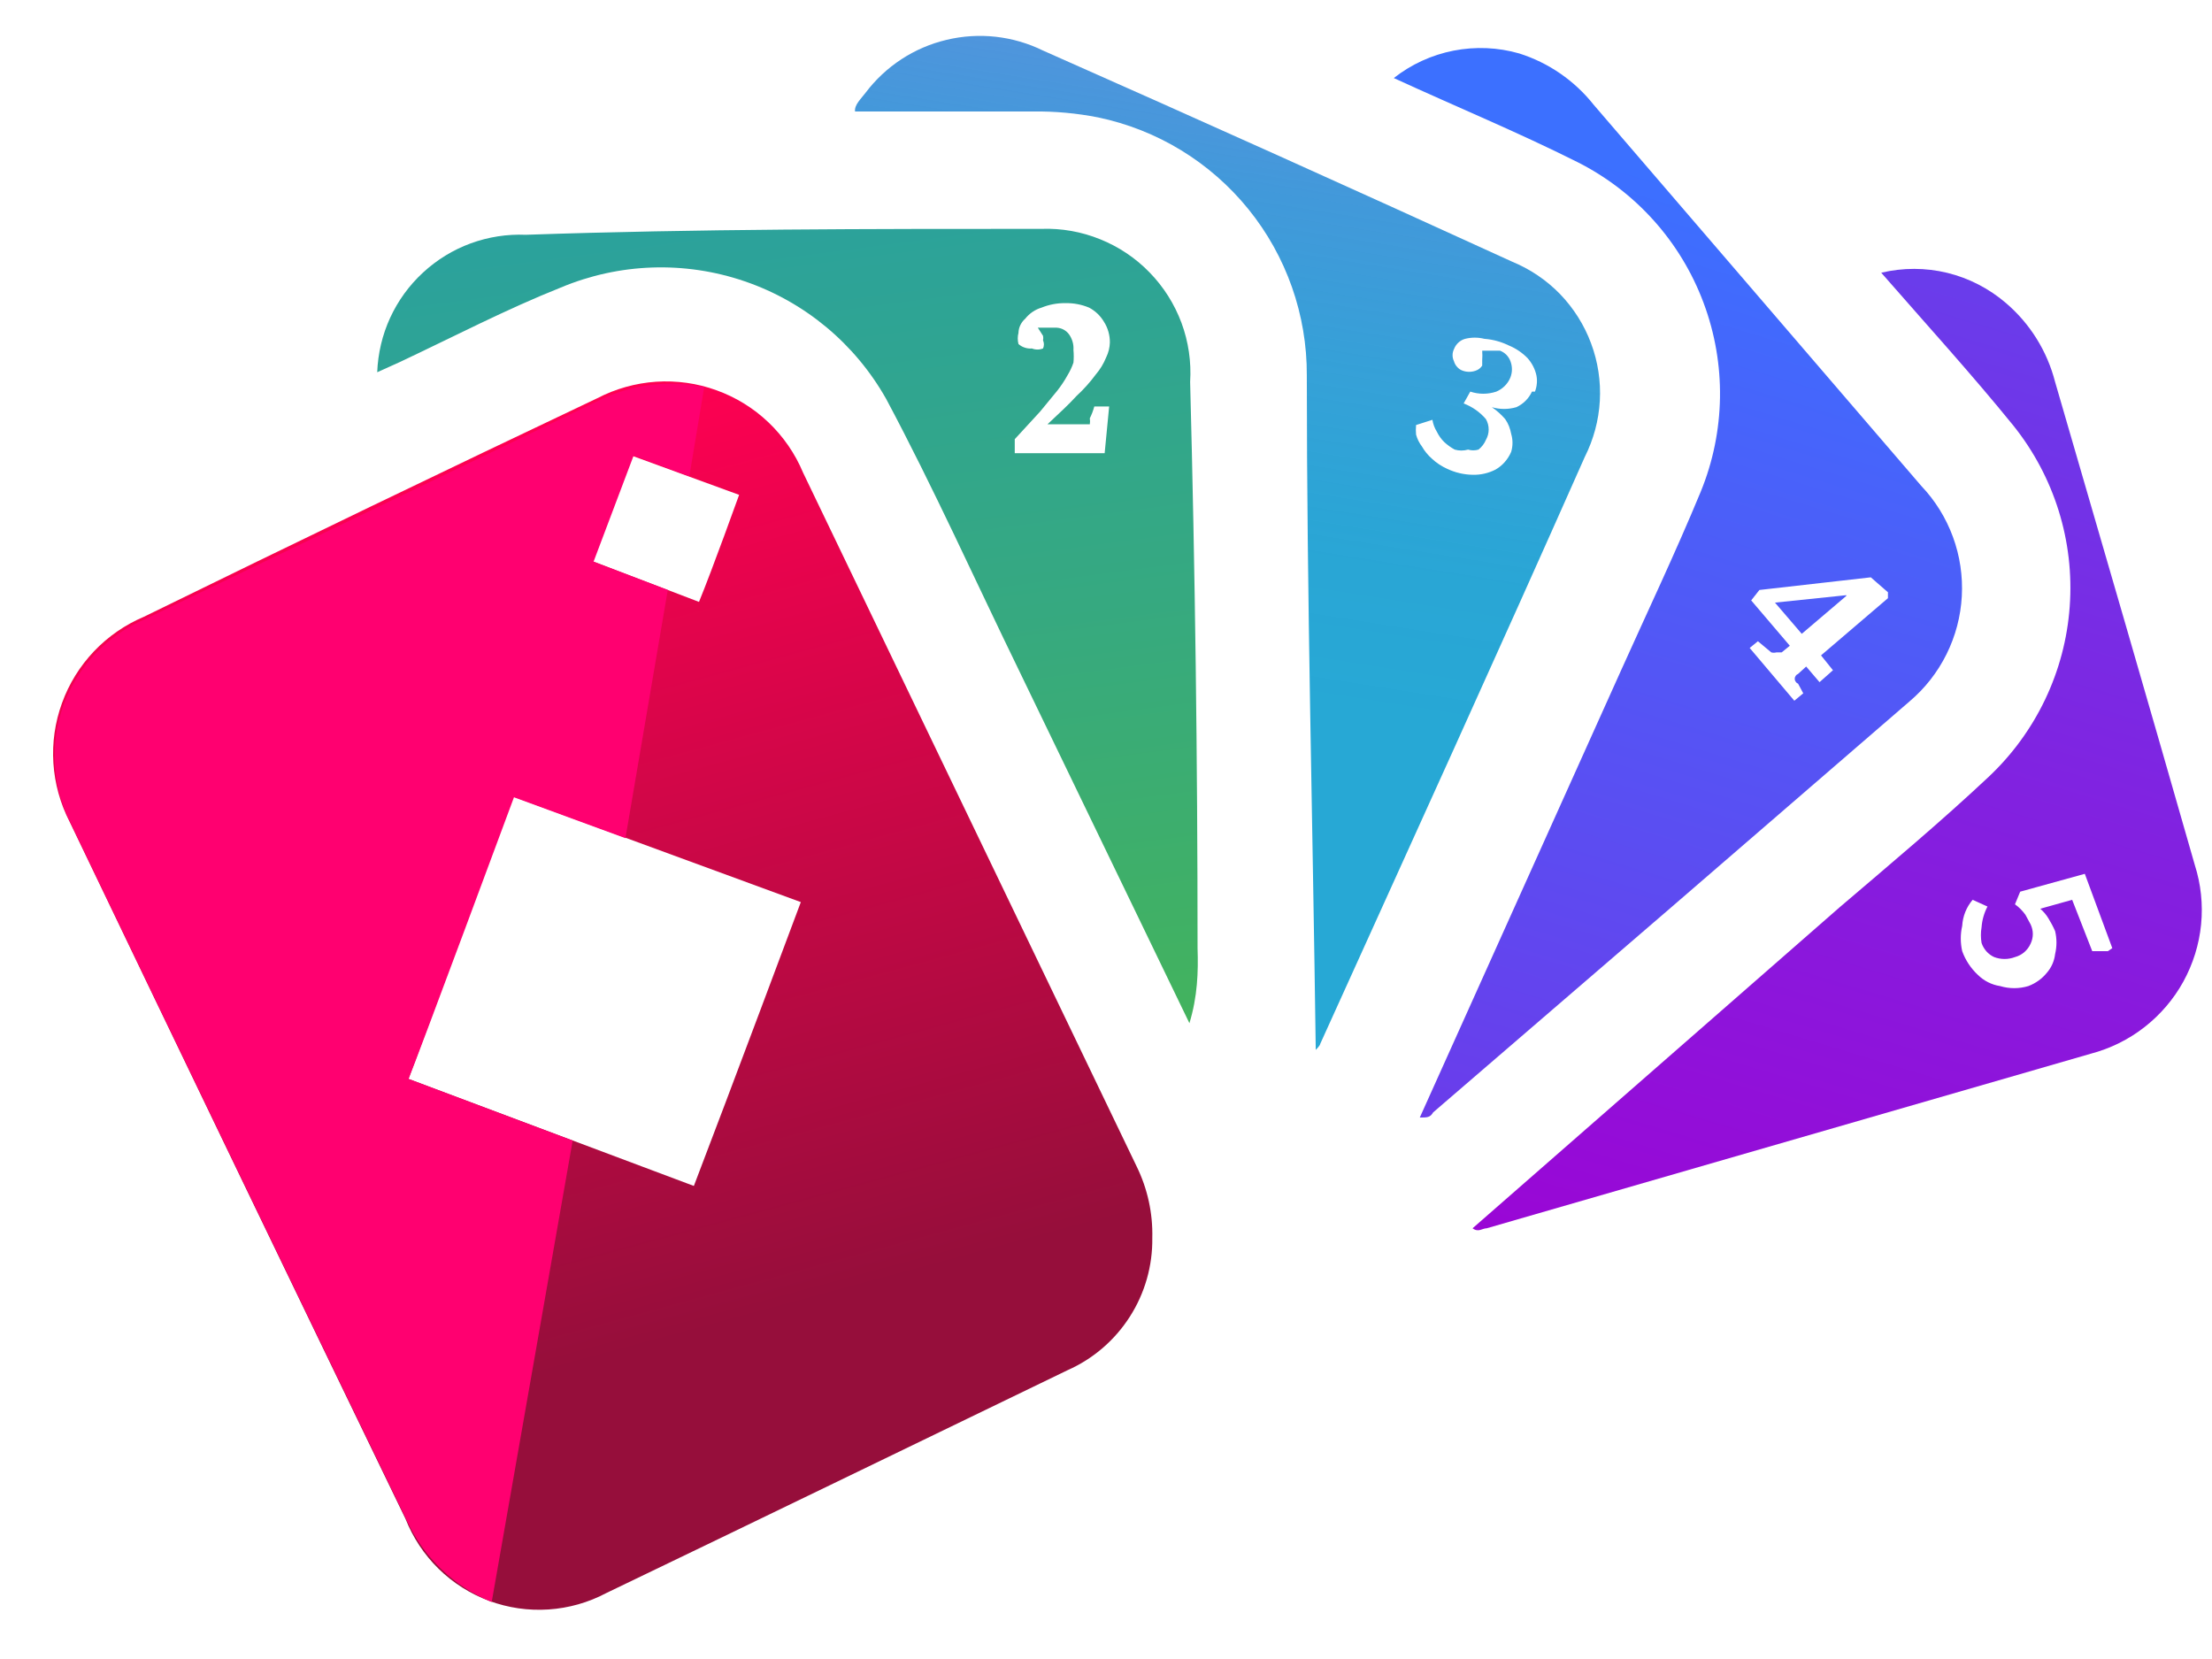 <svg width="28" height="21" viewBox="0 0 28 21" fill="none" xmlns="http://www.w3.org/2000/svg">
<path d="M14.389 14.767C12.984 11.845 11.576 8.917 10.165 5.982C10.065 5.742 9.915 5.525 9.727 5.346C9.538 5.166 9.314 5.028 9.069 4.94C8.824 4.851 8.564 4.815 8.304 4.832C8.044 4.85 7.791 4.921 7.56 5.041C5.641 5.951 3.729 6.873 1.822 7.807C1.583 7.908 1.368 8.057 1.189 8.245C1.011 8.433 0.873 8.655 0.785 8.899C0.696 9.143 0.659 9.402 0.676 9.661C0.693 9.92 0.763 10.172 0.882 10.403C2.293 13.344 3.71 16.285 5.133 19.226C5.227 19.463 5.369 19.679 5.552 19.858C5.734 20.037 5.953 20.175 6.192 20.264C6.432 20.353 6.688 20.39 6.943 20.373C7.198 20.356 7.447 20.286 7.673 20.166C9.629 19.226 11.567 18.285 13.514 17.344C13.837 17.201 14.11 16.966 14.301 16.668C14.492 16.37 14.591 16.023 14.586 15.67C14.594 15.358 14.526 15.048 14.389 14.767ZM7.993 5.766L9.356 6.264C9.356 6.264 9.018 7.205 8.848 7.619L7.494 7.101C7.532 7.017 7.993 5.766 7.993 5.766ZM8.783 15.012L5.171 13.657L6.497 10.083L10.137 11.419C10.137 11.419 9.234 13.836 8.783 15.012Z" fill="url(#paint0_linear_83_1412)"/>
<path d="M15.159 12.002C15.159 9.613 15.128 7.224 15.065 4.834C15.081 4.581 15.044 4.326 14.956 4.088C14.867 3.849 14.73 3.632 14.553 3.45C14.376 3.267 14.163 3.124 13.927 3.029C13.691 2.933 13.438 2.888 13.184 2.897C11.011 2.897 8.829 2.897 6.656 2.972C6.418 2.962 6.181 2.999 5.957 3.081C5.734 3.163 5.529 3.289 5.354 3.451C5.179 3.612 5.038 3.807 4.938 4.024C4.839 4.24 4.784 4.474 4.775 4.712L5.067 4.58C5.744 4.261 6.412 3.913 7.098 3.64C7.839 3.329 8.667 3.301 9.427 3.561C10.187 3.821 10.824 4.351 11.218 5.051C11.82 6.179 12.347 7.355 12.911 8.512L15.056 12.952C15.159 12.613 15.169 12.303 15.159 12.002ZM13.983 5.737H12.845V5.559L13.165 5.211L13.382 4.947C13.431 4.885 13.475 4.819 13.513 4.75C13.544 4.699 13.569 4.646 13.588 4.59C13.593 4.537 13.593 4.483 13.588 4.43C13.593 4.36 13.573 4.29 13.532 4.232C13.512 4.205 13.485 4.182 13.453 4.167C13.422 4.153 13.388 4.146 13.353 4.148H13.231H13.137L13.203 4.251C13.207 4.27 13.207 4.289 13.203 4.308C13.21 4.324 13.214 4.342 13.214 4.359C13.214 4.377 13.21 4.395 13.203 4.411C13.158 4.429 13.107 4.429 13.062 4.411C13.031 4.414 13 4.41 12.971 4.4C12.942 4.391 12.915 4.375 12.892 4.355C12.88 4.308 12.88 4.26 12.892 4.214C12.893 4.18 12.901 4.146 12.916 4.115C12.931 4.085 12.951 4.057 12.977 4.035C13.03 3.968 13.102 3.918 13.184 3.894C13.28 3.855 13.382 3.836 13.485 3.837C13.588 3.835 13.691 3.854 13.786 3.894C13.864 3.935 13.929 3.997 13.974 4.073C14.024 4.151 14.05 4.243 14.049 4.336C14.047 4.401 14.031 4.465 14.002 4.524C13.97 4.603 13.926 4.676 13.871 4.74C13.798 4.839 13.716 4.93 13.626 5.013C13.532 5.117 13.41 5.229 13.259 5.371H13.73H13.795C13.799 5.346 13.799 5.32 13.795 5.295C13.819 5.247 13.838 5.197 13.852 5.145H14.04L13.983 5.737Z" fill="url(#paint1_linear_83_1412)"/>
<path d="M19.138 3.311C17.163 2.408 15.184 1.517 13.203 0.64C12.824 0.454 12.393 0.406 11.983 0.504C11.572 0.601 11.209 0.839 10.955 1.176C10.899 1.251 10.814 1.326 10.823 1.411H13.081C13.355 1.408 13.63 1.433 13.899 1.486C14.648 1.642 15.32 2.052 15.802 2.647C16.284 3.242 16.545 3.985 16.542 4.75C16.542 7.572 16.617 10.393 16.655 13.29C16.655 13.29 16.711 13.234 16.711 13.215C17.831 10.742 18.959 8.268 20.06 5.785C20.172 5.563 20.237 5.321 20.251 5.074C20.265 4.826 20.227 4.578 20.14 4.346C20.054 4.114 19.92 3.902 19.748 3.723C19.575 3.545 19.367 3.405 19.138 3.311ZM19.392 4.957C19.352 5.044 19.282 5.114 19.195 5.154C19.093 5.184 18.985 5.184 18.884 5.154C18.947 5.197 19.004 5.248 19.053 5.305C19.092 5.361 19.117 5.425 19.129 5.493C19.151 5.566 19.151 5.645 19.129 5.719C19.089 5.813 19.02 5.893 18.931 5.944C18.841 5.99 18.741 6.013 18.64 6.01C18.529 6.008 18.42 5.982 18.32 5.935C18.247 5.902 18.18 5.858 18.122 5.803C18.074 5.76 18.032 5.709 18 5.653C17.966 5.608 17.94 5.557 17.925 5.502C17.921 5.462 17.921 5.421 17.925 5.38L18.132 5.314C18.14 5.368 18.16 5.419 18.188 5.465C18.212 5.514 18.243 5.558 18.282 5.596C18.322 5.633 18.366 5.665 18.414 5.691C18.469 5.707 18.528 5.707 18.583 5.691C18.626 5.704 18.672 5.704 18.715 5.691C18.756 5.659 18.789 5.616 18.809 5.568C18.832 5.528 18.844 5.483 18.844 5.437C18.844 5.39 18.832 5.345 18.809 5.305C18.733 5.216 18.636 5.148 18.527 5.107L18.611 4.957C18.718 4.993 18.834 4.993 18.941 4.957C18.981 4.94 19.017 4.916 19.048 4.885C19.078 4.855 19.103 4.818 19.119 4.778C19.145 4.712 19.145 4.638 19.119 4.571C19.108 4.541 19.09 4.514 19.068 4.491C19.045 4.468 19.018 4.451 18.988 4.439H18.875H18.762C18.765 4.48 18.765 4.521 18.762 4.562C18.762 4.562 18.762 4.562 18.762 4.628C18.742 4.659 18.712 4.682 18.677 4.693C18.625 4.711 18.569 4.711 18.517 4.693C18.49 4.684 18.465 4.668 18.446 4.646C18.426 4.625 18.412 4.599 18.404 4.571C18.393 4.548 18.387 4.522 18.387 4.496C18.387 4.47 18.393 4.444 18.404 4.421C18.416 4.389 18.435 4.361 18.459 4.338C18.484 4.315 18.513 4.298 18.546 4.289C18.626 4.269 18.71 4.269 18.79 4.289C18.898 4.297 19.003 4.326 19.101 4.374C19.189 4.41 19.269 4.465 19.336 4.533C19.391 4.595 19.43 4.669 19.448 4.75C19.462 4.819 19.455 4.891 19.43 4.957H19.392Z" fill="url(#paint2_linear_83_1412)"/>
<path d="M22.468 7.628L22.807 8.023L23.371 7.543V7.534L22.468 7.628Z" fill="url(#paint3_linear_83_1412)"/>
<path d="M24.321 6.152L20.173 1.326C19.931 1.021 19.604 0.795 19.232 0.677C18.962 0.599 18.677 0.587 18.4 0.641C18.124 0.695 17.864 0.814 17.643 0.988C18.442 1.355 19.214 1.674 19.966 2.051C20.704 2.422 21.275 3.059 21.564 3.833C21.854 4.607 21.841 5.462 21.527 6.227C21.208 6.998 20.85 7.751 20.512 8.503L17.972 14.146C18.066 14.146 18.104 14.146 18.141 14.081C20.154 12.35 22.164 10.616 24.171 8.879C24.366 8.714 24.525 8.511 24.639 8.282C24.753 8.053 24.819 7.803 24.833 7.548C24.847 7.292 24.809 7.037 24.721 6.797C24.633 6.557 24.497 6.337 24.321 6.152ZM23.202 8.484L23.032 8.635L22.863 8.437L22.76 8.531C22.747 8.536 22.737 8.544 22.73 8.555C22.722 8.566 22.718 8.579 22.718 8.592C22.718 8.605 22.722 8.618 22.73 8.629C22.737 8.64 22.747 8.649 22.76 8.653L22.826 8.776L22.713 8.87L22.148 8.202L22.252 8.117L22.421 8.258C22.443 8.264 22.465 8.264 22.487 8.258H22.553L22.656 8.174L22.167 7.6L22.271 7.468L23.681 7.308L23.898 7.497V7.572L23.051 8.296L23.202 8.484Z" fill="url(#paint4_linear_83_1412)"/>
<path d="M27.782 10.948C27.199 8.907 26.607 6.876 26.014 4.835C25.914 4.446 25.698 4.098 25.393 3.837C25.179 3.653 24.924 3.521 24.65 3.454C24.375 3.387 24.088 3.387 23.813 3.452C24.396 4.12 24.961 4.74 25.487 5.389C26.004 6.035 26.259 6.852 26.199 7.677C26.14 8.501 25.771 9.273 25.168 9.838C24.566 10.403 23.926 10.939 23.286 11.485L18.64 15.548C18.715 15.604 18.762 15.548 18.819 15.548L26.466 13.338C26.712 13.273 26.944 13.159 27.145 13.002C27.346 12.845 27.514 12.649 27.637 12.426C27.76 12.202 27.837 11.956 27.862 11.702C27.887 11.448 27.86 11.192 27.782 10.948ZM26.682 12.04H26.484L26.23 11.39L25.826 11.503C25.867 11.538 25.902 11.579 25.93 11.626C25.961 11.677 25.99 11.73 26.014 11.786C26.037 11.881 26.037 11.981 26.014 12.077C26.004 12.164 25.968 12.246 25.911 12.312C25.849 12.389 25.768 12.447 25.675 12.482C25.559 12.517 25.435 12.517 25.318 12.482C25.212 12.466 25.113 12.416 25.036 12.34C24.947 12.257 24.879 12.154 24.838 12.04C24.814 11.934 24.814 11.825 24.838 11.72C24.845 11.598 24.891 11.483 24.97 11.39L25.158 11.475C25.115 11.557 25.09 11.646 25.083 11.738C25.072 11.804 25.072 11.87 25.083 11.936C25.096 11.975 25.117 12.011 25.144 12.042C25.172 12.073 25.205 12.098 25.243 12.115C25.328 12.147 25.421 12.147 25.506 12.115C25.55 12.103 25.59 12.082 25.624 12.053C25.658 12.023 25.686 11.986 25.704 11.945C25.722 11.907 25.732 11.865 25.732 11.823C25.732 11.781 25.722 11.739 25.704 11.701L25.638 11.579C25.601 11.528 25.557 11.483 25.506 11.447L25.572 11.287L26.39 11.061L26.738 12.002L26.682 12.04Z" fill="url(#paint5_linear_83_1412)"/>
<path d="M7.249 14.438L5.171 13.657C5.274 13.413 6.506 10.092 6.506 10.092L7.917 10.61L8.453 7.468L7.513 7.111L8.021 5.766L8.726 6.029L8.914 4.9C8.463 4.806 7.992 4.865 7.579 5.07L1.841 7.835C1.602 7.936 1.387 8.085 1.208 8.273C1.03 8.461 0.892 8.684 0.803 8.927C0.715 9.171 0.678 9.431 0.695 9.689C0.712 9.948 0.781 10.201 0.9 10.431C2.311 13.372 3.728 16.313 5.152 19.254C5.367 19.719 5.75 20.085 6.224 20.279L7.249 14.438Z" fill="url(#paint6_linear_83_1412)"/>
<defs>
<linearGradient id="paint0_linear_83_1412" x1="9.892" y1="20.834" x2="4.766" y2="1.947" gradientUnits="userSpaceOnUse">
<stop offset="0.21" stop-color="#960E3B"/>
<stop offset="0.81" stop-color="#FF0052"/>
</linearGradient>
<linearGradient id="paint1_linear_83_1412" x1="11.792" y1="18.661" x2="8.03" y2="-9.858" gradientUnits="userSpaceOnUse">
<stop stop-color="#50BC3B"/>
<stop offset="0.08" stop-color="#4AB84A"/>
<stop offset="0.37" stop-color="#36A980"/>
<stop offset="0.63" stop-color="#279FA6"/>
<stop offset="0.84" stop-color="#1E98BE"/>
<stop offset="0.96" stop-color="#1B96C7"/>
</linearGradient>
<linearGradient id="paint2_linear_83_1412" x1="13.786" y1="14.231" x2="16.655" y2="-3.772" gradientUnits="userSpaceOnUse">
<stop offset="0.31" stop-color="#27A8D5"/>
<stop offset="0.42" stop-color="#27A5D5" stop-opacity="0.99"/>
<stop offset="0.54" stop-color="#289BD5" stop-opacity="0.94"/>
<stop offset="0.66" stop-color="#288BD5" stop-opacity="0.88"/>
<stop offset="0.79" stop-color="#2A75D5" stop-opacity="0.78"/>
<stop offset="0.92" stop-color="#2B59D5" stop-opacity="0.66"/>
<stop offset="0.93" stop-color="#2B57D5" stop-opacity="0.65"/>
</linearGradient>
<linearGradient id="paint3_linear_83_1412" x1="16.373" y1="29.093" x2="24.255" y2="3.207" gradientUnits="userSpaceOnUse">
<stop offset="0.02" stop-color="#9A06D5"/>
<stop offset="0.31" stop-color="#8221E0"/>
<stop offset="0.93" stop-color="#4467FC"/>
<stop offset="1" stop-color="#3C70FF"/>
</linearGradient>
<linearGradient id="paint4_linear_83_1412" x1="13.909" y1="28.34" x2="21.781" y2="2.455" gradientUnits="userSpaceOnUse">
<stop offset="0.02" stop-color="#9A06D5"/>
<stop offset="0.31" stop-color="#8221E0"/>
<stop offset="0.93" stop-color="#4467FC"/>
<stop offset="1" stop-color="#3C70FF"/>
</linearGradient>
<linearGradient id="paint5_linear_83_1412" x1="22.177" y1="17.269" x2="29.428" y2="-6.735" gradientUnits="userSpaceOnUse">
<stop offset="0.02" stop-color="#9A06D5"/>
<stop offset="0.31" stop-color="#8221E0"/>
<stop offset="0.93" stop-color="#4467FC"/>
<stop offset="1" stop-color="#3C70FF"/>
</linearGradient>
<linearGradient id="paint6_linear_83_1412" x1="44.393" y1="12.566" x2="44.864" y2="12.566" gradientUnits="userSpaceOnUse">
<stop offset="0.24" stop-color="#FF0070"/>
<stop offset="0.81" stop-color="#FF3CA1"/>
</linearGradient>
</defs>
</svg>
